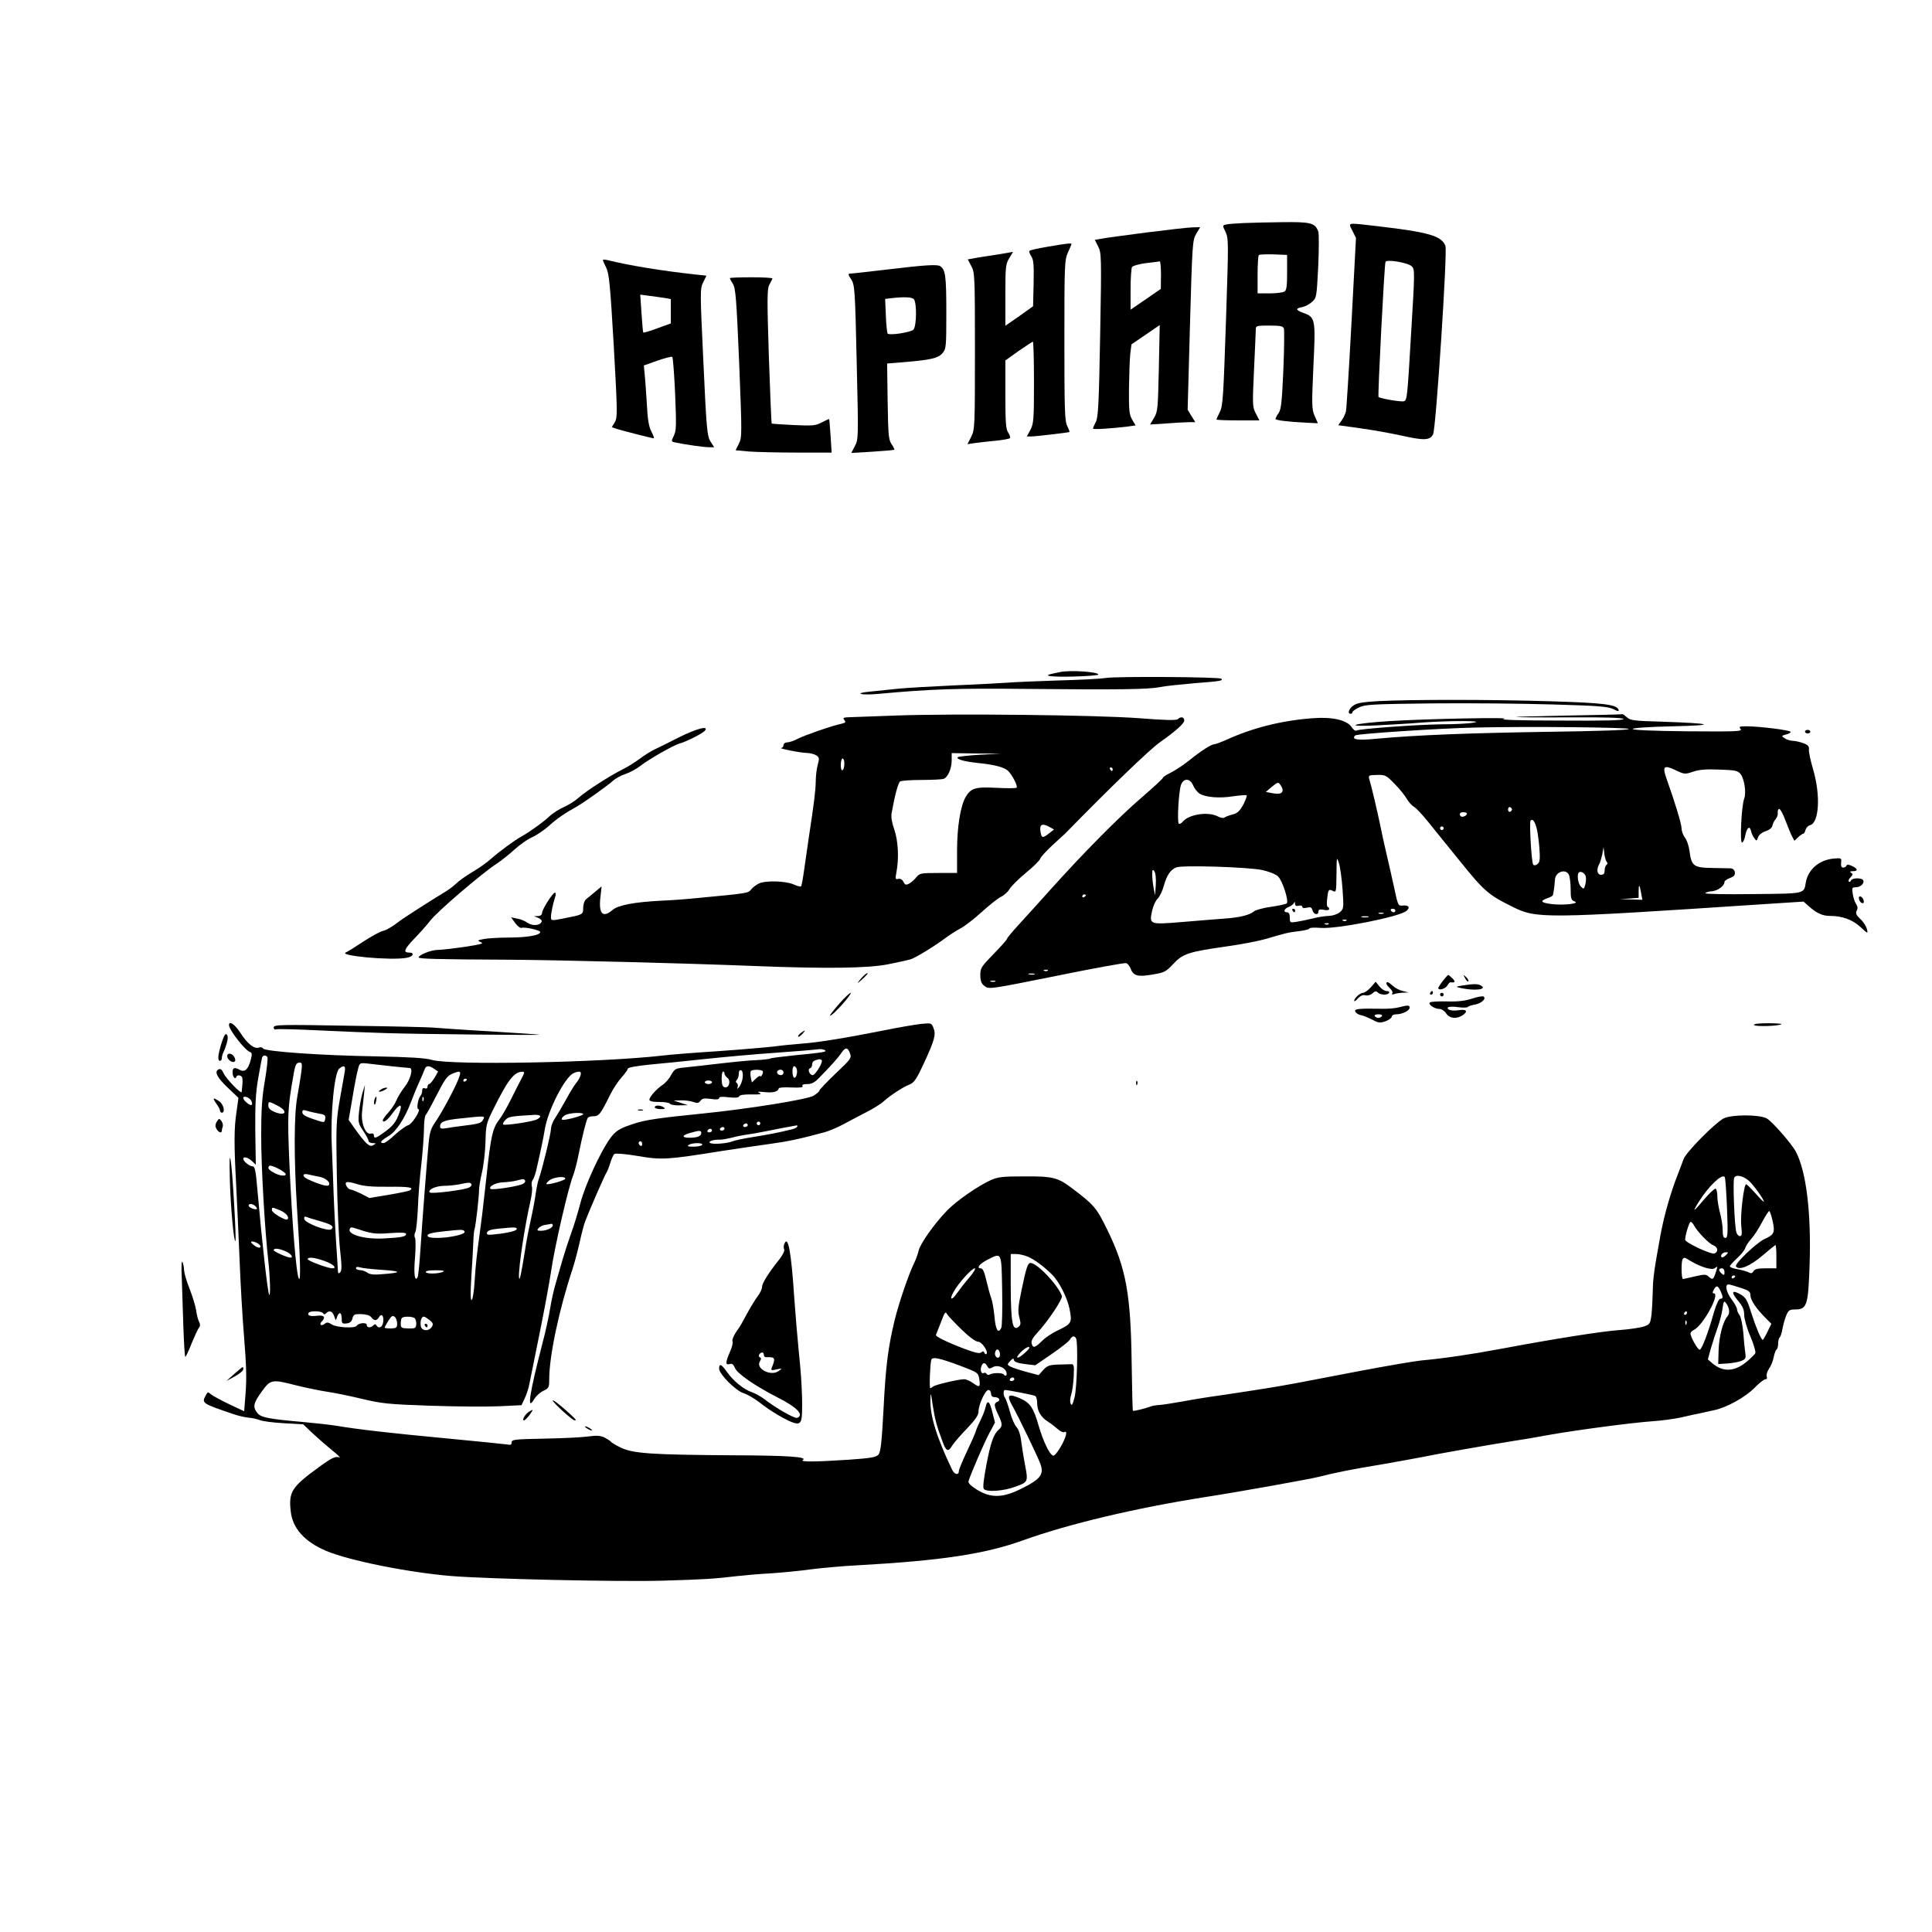 <?xml version="1.0" standalone="no"?>
<!DOCTYPE svg PUBLIC "-//W3C//DTD SVG 20010904//EN"
 "http://www.w3.org/TR/2001/REC-SVG-20010904/DTD/svg10.dtd">
<svg version="1.0" xmlns="http://www.w3.org/2000/svg"
 width="1080pt" height="1080pt" viewBox="0 0 1080 1080"
 preserveAspectRatio="xMidYMid meet">

<g transform="translate(0,1080) scale(0.1,-0.1)"
fill="#000000" stroke="none">
<path d="M6950 9553 c-41 -2 -85 -5 -96 -8 -21 -5 -21 -5 -3 -42 17 -37 17
-55 2 -503 -14 -416 -17 -469 -34 -503 -11 -21 -19 -40 -19 -42 0 -3 54 -5
120 -5 l120 0 -20 39 c-19 37 -19 49 -10 243 5 111 10 213 10 226 0 21 4 22
75 22 61 0 77 -3 82 -16 3 -9 2 -114 -3 -233 -8 -178 -12 -220 -27 -241 -9
-13 -17 -28 -17 -32 0 -7 69 -16 171 -21 l66 -3 -18 41 c-16 37 -17 57 -7 277
13 266 11 275 -57 299 -43 16 -44 25 -6 32 16 3 41 16 55 29 26 23 26 27 35
198 4 96 5 185 0 196 -17 48 -43 54 -199 52 -80 -1 -179 -3 -220 -5z m245
-276 c0 -76 -3 -100 -15 -107 -8 -5 -45 -10 -82 -10 l-68 0 0 103 c0 57 3 107
7 111 4 4 41 5 83 4 l75 -3 0 -98z"/>
<path d="M7560 9510 l20 -40 -25 -472 c-14 -260 -28 -484 -31 -497 -3 -14 -14
-37 -24 -51 l-19 -27 122 -17 c67 -9 173 -28 236 -42 122 -27 154 -26 172 8
16 29 81 1022 69 1053 -21 56 -92 77 -375 110 -181 21 -169 23 -145 -25z m332
-199 c17 -16 17 -33 -3 -361 -22 -376 -23 -386 -41 -393 -14 -5 -133 15 -142
24 -5 5 32 734 39 755 5 16 126 -4 147 -25z"/>
<path d="M6405 9500 c-121 -16 -234 -31 -252 -35 l-33 -6 19 -37 c18 -36 19
-56 11 -493 -7 -387 -11 -461 -24 -487 -9 -17 -16 -34 -16 -38 0 -6 109 1 197
12 l41 6 -19 32 c-16 27 -19 49 -18 171 1 77 4 165 7 195 l7 55 79 54 79 54
-5 -241 c-5 -225 -6 -243 -27 -278 l-22 -37 92 6 c51 4 107 7 126 7 l35 0 -22
35 -21 35 13 473 c13 456 14 474 35 510 l22 37 -42 -1 c-23 0 -141 -14 -262
-29z m85 -237 l-1 -78 -84 -58 -85 -58 0 113 c0 62 4 119 8 125 4 7 39 17 77
22 39 4 73 9 78 10 4 0 7 -34 7 -76z"/>
<path d="M5858 9421 c-53 -9 -100 -19 -103 -23 -4 -3 1 -17 10 -31 13 -20 15
-48 13 -152 l-3 -127 -77 -55 -78 -54 0 172 c0 158 2 174 22 206 l21 35 -29
-5 c-16 -3 -63 -11 -104 -17 -41 -6 -85 -13 -97 -16 l-23 -4 20 -38 c19 -35
20 -56 20 -475 0 -425 -1 -439 -21 -479 l-21 -41 39 6 c21 3 73 9 116 13 43 4
80 11 83 15 3 5 -2 19 -10 31 -13 18 -16 56 -16 213 l0 190 74 53 c41 28 77
52 80 52 3 0 6 -102 6 -228 0 -208 -2 -230 -20 -265 l-20 -37 21 0 c27 0 213
22 217 25 2 2 -4 17 -12 34 -14 26 -16 90 -16 478 0 425 1 450 20 492 11 24
20 45 20 47 0 6 -28 3 -132 -15z"/>
<path d="M3370 9346 c0 -3 9 -22 19 -43 16 -33 22 -95 42 -436 21 -375 21
-400 6 -427 l-17 -28 32 -11 c37 -11 193 -51 202 -51 4 0 -2 17 -13 38 -14 27
-21 68 -25 152 -4 63 -9 138 -12 166 l-5 51 76 27 c43 15 80 24 83 21 4 -4 11
-97 16 -207 7 -174 7 -205 -7 -233 -16 -33 -16 -34 11 -39 57 -12 158 -26 185
-26 l29 0 -21 33 c-18 30 -22 68 -39 442 -19 399 -19 411 -1 447 l18 37 -57 6
c-194 21 -381 52 -496 81 -14 3 -26 4 -26 0z m348 -212 l32 -6 0 -68 0 -68
-75 -27 c-42 -16 -77 -26 -79 -24 -2 2 -6 51 -10 108 l-7 104 53 -7 c29 -4 68
-9 86 -12z"/>
<path d="M4965 9294 c-104 -12 -198 -23 -208 -23 -18 -1 -18 -3 2 -34 19 -31
21 -57 30 -462 10 -422 10 -430 -10 -468 l-20 -39 118 7 c65 4 120 9 122 11 2
2 -5 16 -15 31 -17 25 -19 52 -22 239 l-3 212 88 7 c155 13 196 22 221 50 21
25 22 33 22 231 0 200 -5 237 -34 256 -17 11 -82 7 -291 -18z m143 -166 c18
-18 16 -153 -2 -171 -15 -15 -133 -33 -144 -22 -3 3 -8 48 -10 100 l-4 94 33
4 c70 8 115 7 127 -5z"/>
<path d="M4080 9245 c0 -3 8 -18 17 -32 15 -23 20 -84 35 -442 16 -402 16
-417 -2 -452 l-18 -36 75 -7 c42 -3 163 -6 269 -6 l193 0 -6 93 c-3 50 -7 93
-8 94 -1 2 -19 -7 -41 -18 -35 -19 -51 -20 -158 -15 -65 3 -120 7 -122 8 -2 2
-9 171 -16 375 -10 318 -10 376 2 400 8 15 16 31 18 36 2 4 -51 7 -117 7 -67
0 -121 -2 -121 -5z"/>
<path d="M5925 7043 c-11 -2 -30 -6 -42 -9 -59 -12 -10 -19 117 -16 77 2 140
7 140 11 0 16 -159 26 -215 14z"/>
<path d="M6180 7010 c-30 -5 -152 -11 -270 -14 -118 -4 -242 -9 -275 -12 -33
-2 -166 -10 -295 -15 -129 -6 -273 -14 -320 -19 -47 -5 -116 -12 -155 -16 -42
-4 -63 -9 -52 -13 11 -4 53 -4 95 0 294 27 435 32 822 28 527 -5 689 -3 753
10 29 6 117 15 197 22 144 11 159 14 147 25 -9 10 -588 14 -647 4z"/>
<path d="M7710 6881 c-87 -5 -123 -10 -143 -24 -26 -17 -37 -47 -17 -47 6 0
10 4 10 9 0 5 17 17 38 27 33 16 77 18 407 22 204 2 507 -1 675 -6 258 -7 310
-12 339 -26 24 -13 32 -14 29 -4 -10 30 -83 39 -388 48 -326 10 -762 10 -950
1z"/>
<path d="M5005 6800 c-110 -4 -222 -8 -249 -9 -41 -1 -47 -3 -36 -16 10 -12 7
-15 -17 -21 -53 -11 -202 -63 -242 -83 -22 -12 -49 -21 -61 -21 -11 0 -20 -7
-20 -15 0 -8 -6 -15 -12 -16 -25 -1 107 -28 143 -28 19 -1 43 -7 53 -14 16
-11 17 -18 7 -53 -6 -21 -11 -64 -11 -94 -1 -51 -9 -117 -40 -320 -6 -41 -17
-117 -24 -167 -7 -51 -15 -95 -18 -98 -3 -3 -22 2 -44 12 -46 19 -159 22 -194
3 -14 -7 -32 -21 -41 -32 -17 -21 -14 -21 -299 -48 -58 -6 -150 -13 -205 -15
-152 -8 -240 -25 -271 -52 -54 -46 -78 -22 -68 69 l7 63 -24 -20 c-13 -11 -29
-24 -36 -30 -7 -5 -19 -16 -28 -23 -8 -7 -15 -28 -15 -47 0 -38 -1 -38 -109
-59 -70 -14 -71 -13 -71 8 0 22 11 74 24 114 4 12 3 22 -2 22 -12 0 -72 -94
-72 -114 0 -10 -9 -16 -22 -17 l-23 0 23 -10 c13 -5 22 -14 20 -21 -8 -22 -51
-26 -78 -7 -14 10 -40 21 -59 24 l-34 7 23 -32 c12 -17 28 -29 35 -27 17 7
105 -13 105 -23 0 -18 -68 -30 -169 -31 -58 0 -124 -4 -146 -8 -37 -7 -38 -9
-17 -18 19 -7 2 -12 -90 -26 -62 -9 -130 -17 -150 -17 -37 0 -107 -28 -108
-42 0 -8 90 -11 515 -13 285 -2 984 -20 1360 -35 406 -16 638 -13 752 10 54
11 109 23 123 27 28 9 132 72 196 120 24 18 61 41 83 53 22 11 75 52 118 91
43 39 92 78 109 86 17 8 39 28 48 44 9 15 50 56 91 90 41 33 77 69 80 79 3 10
34 43 68 75 34 31 65 60 69 63 254 260 476 474 535 515 84 59 133 103 133 119
0 20 -20 24 -36 8 -8 -8 -74 -6 -215 5 -232 18 -1039 27 -1364 15z m473 -219
c-64 -4 -120 -10 -124 -14 -11 -11 37 -24 111 -32 91 -9 146 -23 169 -43 23
-21 57 -87 49 -95 -3 -4 -53 -4 -112 -1 -119 6 -143 -1 -173 -51 -29 -51 -48
-167 -48 -301 l0 -124 -104 0 c-98 0 -106 -2 -123 -23 -10 -13 -28 -29 -40
-36 -19 -10 -24 -8 -33 10 -7 13 -18 19 -29 16 -16 -4 -17 0 -10 37 15 77 10
176 -12 239 -13 37 -19 71 -15 91 18 101 37 171 48 178 7 4 61 8 120 8 58 0
114 3 123 6 24 9 45 58 45 104 l0 40 138 -2 137 -1 -117 -6z m-758 -50 c0 -17
-4 -33 -10 -36 -6 -4 -10 8 -10 29 0 20 5 36 10 36 6 0 10 -13 10 -29z m1500
-31 c0 -5 -2 -10 -4 -10 -3 0 -8 5 -11 10 -3 6 -1 10 4 10 6 0 11 -4 11 -10z
m-351 -324 l23 -13 -27 -21 c-36 -28 -42 -28 -48 5 -8 45 7 54 52 29z"/>
<path d="M8760 6800 c-168 -3 -296 -7 -285 -8 11 -2 149 -3 307 -2 190 1 288
-2 293 -9 4 -8 -105 -11 -357 -9 -212 0 -342 4 -313 9 70 11 -430 1 -638 -12
-206 -13 -265 -33 -72 -24 72 4 186 10 254 16 154 11 363 11 286 -1 -27 -5
-108 -9 -180 -9 -138 -2 -457 -25 -473 -35 -6 -3 -17 5 -26 19 -26 40 -110 59
-220 50 -172 -13 -337 -54 -488 -124 -26 -11 -52 -21 -59 -21 -17 0 -75 -37
-143 -92 -32 -26 -79 -56 -103 -68 -23 -11 -43 -24 -43 -29 0 -4 -54 -54 -119
-110 -124 -106 -328 -312 -516 -522 -60 -67 -138 -153 -172 -190 -35 -38 -63
-72 -63 -76 0 -5 -34 -43 -75 -85 -70 -72 -75 -79 -75 -120 1 -34 6 -47 25
-61 24 -18 33 -16 401 58 206 42 382 74 390 71 8 -3 19 -17 24 -30 15 -41 40
-48 121 -34 68 11 76 15 118 60 54 57 83 67 301 98 80 11 177 30 215 41 111
33 127 37 188 44 31 4 57 10 57 15 0 4 28 6 63 3 92 -7 440 62 479 95 23 19
13 33 -20 30 -26 -3 -27 -1 -48 97 -12 55 -31 141 -43 190 -12 50 -28 124 -36
165 -15 71 -47 210 -61 256 -5 20 -2 21 43 22 47 1 52 -1 100 -51 28 -28 58
-66 68 -84 10 -17 28 -37 39 -43 12 -6 48 -45 81 -86 33 -41 67 -83 75 -93 8
-10 49 -60 90 -111 147 -183 168 -201 305 -269 135 -67 170 -67 1394 14 l233
15 35 -31 c41 -35 72 -49 113 -49 68 0 125 -21 169 -61 43 -40 44 -40 37 -12
-4 15 -20 41 -37 56 -23 22 -27 32 -20 46 7 12 6 24 -3 37 -7 10 -16 36 -19
57 -5 34 -4 37 17 37 27 0 51 24 41 40 -9 14 -62 13 -68 -2 -2 -7 -8 -10 -12
-6 -4 4 0 15 10 24 13 14 14 19 3 25 -9 6 -7 9 10 9 30 0 28 14 -5 29 -19 9
-29 9 -31 2 -2 -6 -10 -11 -18 -11 -10 0 -14 9 -12 27 3 26 1 27 -37 24 -83
-6 -146 -59 -160 -132 -12 -67 2 -64 -296 -67 -151 -2 -269 0 -266 5 3 5 20
10 38 11 32 3 69 30 69 52 0 6 14 16 31 22 22 8 29 16 27 32 -2 13 -11 21 -23
22 -11 0 -59 1 -107 2 -101 2 -113 11 -124 98 -4 27 -15 60 -26 73 -10 13 -18
36 -18 51 0 24 -37 146 -86 283 -22 64 -11 72 52 42 50 -24 53 -24 98 -9 35
12 73 15 148 12 88 -3 103 -6 118 -25 21 -27 33 -104 20 -138 -15 -40 -25
-245 -12 -245 6 0 15 19 19 43 9 43 25 53 32 20 2 -10 9 -27 17 -37 13 -19 14
-19 22 4 5 14 22 27 43 34 21 7 35 19 37 31 2 11 10 27 18 36 8 9 13 24 12 35
-2 10 2 21 7 22 6 2 22 -27 36 -65 14 -37 31 -78 38 -91 l12 -22 21 20 c12 11
25 20 29 20 4 0 9 9 12 21 3 11 14 23 25 26 51 13 60 166 18 310 -15 51 -26
102 -24 114 2 17 -5 25 -32 35 -19 7 -47 13 -61 13 -14 1 -33 7 -44 15 -17 12
-17 13 8 20 15 3 27 10 27 15 0 9 -174 31 -247 31 -39 0 -44 -2 -33 -15 11
-14 -21 -15 -296 -13 -200 2 -308 7 -307 13 2 6 90 12 225 15 253 6 225 16
-67 26 -150 4 -172 7 -190 24 -12 11 -23 19 -26 18 -2 -2 -141 -5 -309 -8z
m345 -75 c0 -6 -164 -12 -460 -16 -441 -7 -729 -18 -955 -39 -102 -10 -138 -4
-114 19 9 9 473 40 674 44 293 7 855 1 855 -8z m-2435 -316 c7 -17 23 -37 35
-45 33 -21 111 -28 190 -15 38 5 71 8 74 5 3 -3 -6 -26 -19 -52 -20 -36 -32
-48 -60 -55 -19 -5 -40 -13 -45 -17 -6 -5 -21 -2 -35 5 -53 30 -164 14 -199
-29 -7 -9 -17 -13 -21 -11 -11 7 -1 182 12 218 15 39 51 37 68 -4z m500 -25
c0 -20 -17 -25 -57 -18 l-37 7 34 29 c32 26 36 27 47 11 7 -9 13 -22 13 -29z
m1282 -109 c0 -5 -5 -11 -11 -13 -6 -2 -11 4 -11 13 0 9 5 15 11 13 6 -2 11
-8 11 -13z m-252 -24 c0 -11 -26 -22 -34 -14 -12 12 -5 23 14 23 11 0 20 -4
20 -9z m388 -74 c6 -17 13 -68 17 -113 5 -67 3 -83 -10 -94 -9 -8 -19 -9 -24
-4 -10 11 -23 238 -15 247 11 11 22 -2 32 -36z m-518 -7 c0 -5 -4 -10 -10 -10
-5 0 -10 5 -10 10 0 6 5 10 10 10 6 0 10 -4 10 -10z m911 -187 c7 -7 6 -13 -1
-18 -5 -3 -10 -17 -10 -31 0 -17 -5 -24 -20 -24 -22 0 -27 28 -11 58 6 9 13
35 18 57 l7 40 4 -35 c2 -19 8 -40 13 -47z m-1476 -156 c7 -104 7 -107 -16
-127 -14 -11 -39 -19 -59 -20 -20 0 -60 -6 -90 -14 -30 -7 -72 -16 -92 -19
-37 -6 -38 -5 -38 24 0 19 -5 29 -15 29 -23 0 -18 20 9 30 13 5 26 15 29 22 4
9 6 8 6 -4 1 -11 7 -15 21 -11 11 3 20 0 20 -6 0 -7 9 -9 26 -5 20 5 26 2 31
-15 6 -24 33 -29 33 -6 0 11 8 13 30 9 19 -4 30 -2 30 5 0 6 -4 11 -8 11 -4 0
-6 17 -4 38 6 59 9 64 32 52 19 -10 20 -8 21 92 1 99 1 102 14 62 7 -23 16
-89 20 -147z m-447 109 c35 -8 74 -23 86 -35 25 -23 62 -139 49 -151 -4 -4
-44 -13 -87 -19 -44 -6 -87 -18 -95 -25 -25 -21 -79 -35 -166 -41 -44 -3 -150
-12 -235 -19 -184 -15 -186 -15 -170 61 6 28 20 59 31 69 11 10 27 43 35 73
17 59 36 88 69 102 29 14 409 2 483 -15z m-597 -82 l-4 -59 -8 40 c-4 22 -8
56 -8 75 0 30 2 33 12 19 7 -10 10 -38 8 -75z m2309 57 c5 -11 10 -47 10 -81
0 -53 3 -62 22 -69 33 -12 -60 -23 -128 -15 -61 8 -68 17 -24 33 17 5 31 14
31 18 1 4 4 19 6 33 2 14 4 36 5 50 0 44 58 67 78 31z m94 -9 c3 -10 2 -30 -2
-46 -7 -27 -9 -28 -25 -12 -16 17 -23 66 -11 79 10 9 33 -3 38 -21z m310 -94
l7 -38 -63 2 -63 2 53 3 52 4 0 36 c0 44 5 41 14 -9z m-3104 -12 c0 -3 -4 -8
-10 -11 -5 -3 -10 -1 -10 4 0 6 5 11 10 11 6 0 10 -2 10 -4z m1730 -86 c0 -5
-4 -10 -9 -10 -6 0 -13 5 -16 10 -3 6 1 10 9 10 9 0 16 -4 16 -10z m-67 -17
c-7 -2 -19 -2 -25 0 -7 3 -2 5 12 5 14 0 19 -2 13 -5z m-85 -20 c-10 -2 -26
-2 -35 0 -10 3 -2 5 17 5 19 0 27 -2 18 -5z m-121 -19 c-3 -3 -12 -4 -19 -1
-8 3 -5 6 6 6 11 1 17 -2 13 -5z m-100 -20 c-3 -3 -12 -4 -19 -1 -8 3 -5 6 6
6 11 1 17 -2 13 -5z m-1570 -260 c-3 -3 -12 -4 -19 -1 -8 3 -5 6 6 6 11 1 17
-2 13 -5z m-74 -21 c-7 -2 -21 -2 -30 0 -10 3 -4 5 12 5 17 0 24 -2 18 -5z
m-220 -40 c-7 -2 -19 -2 -25 0 -7 3 -2 5 12 5 14 0 19 -2 13 -5z"/>
<path d="M7225 5710 c3 -5 8 -10 11 -10 2 0 4 5 4 10 0 6 -5 10 -11 10 -5 0
-7 -4 -4 -10z"/>
<path d="M3795 6678 c-55 -28 -116 -58 -135 -67 -19 -9 -57 -32 -83 -52 -27
-20 -70 -47 -95 -59 -70 -35 -202 -119 -246 -158 -21 -19 -59 -43 -85 -54 -25
-11 -59 -33 -76 -48 -35 -34 -118 -93 -160 -116 -37 -20 -128 -87 -175 -129
-19 -17 -64 -49 -100 -70 -36 -21 -77 -51 -92 -66 -15 -15 -49 -39 -75 -54
-44 -26 -215 -135 -238 -153 -43 -33 -75 -52 -98 -57 -15 -4 -64 -31 -110 -61
-45 -30 -86 -55 -91 -57 -57 -19 252 -48 338 -31 36 6 46 29 13 29 -35 0 -28
18 29 78 33 34 73 79 88 99 34 47 289 266 374 321 23 15 67 50 98 78 31 28 75
59 99 69 23 10 64 38 92 62 45 41 87 70 155 108 43 24 174 118 203 144 15 14
47 32 73 40 26 9 62 29 82 45 43 34 185 116 220 125 42 12 127 56 140 71 26
31 -45 13 -145 -37z"/>
<path d="M10090 6710 c0 -5 7 -10 15 -10 8 0 15 5 15 10 0 6 -7 10 -15 10 -8
0 -15 -4 -15 -10z"/>
<path d="M10392 5774 c1 -9 9 -19 16 -22 9 -3 13 2 10 14 -1 9 -9 19 -16 22
-9 3 -13 -2 -10 -14z"/>
<path d="M4835 5352 c-5 -4 -19 -18 -30 -32 -16 -21 -14 -20 13 4 29 27 37 36
30 36 -2 0 -7 -4 -13 -8z"/>
<path d="M8066 5317 c-15 -19 -26 -37 -26 -40 0 -16 40 -5 50 13 6 11 14 19
18 19 26 -4 30 3 12 21 -11 11 -22 20 -24 20 -3 0 -16 -15 -30 -33z"/>
<path d="M8190 5332 c6 -13 14 -21 18 -18 3 4 -2 14 -12 24 -18 16 -18 16 -6
-6z"/>
<path d="M7663 5281 c-15 -17 -35 -31 -44 -31 -16 0 -49 -30 -49 -45 0 -5 10
1 21 14 14 15 28 21 42 17 12 -3 29 2 39 11 14 13 21 14 30 5 15 -15 55 -16
63 -2 3 6 -3 10 -14 10 -11 0 -29 12 -40 26 l-21 26 -27 -31z"/>
<path d="M7750 5302 c0 -5 9 -17 20 -27 11 -10 17 -22 13 -28 -4 -6 0 -8 11
-4 10 4 32 7 49 8 l32 1 -33 8 c-18 4 -43 17 -56 29 -24 22 -36 27 -36 13z"/>
<path d="M8175 5291 c-40 -7 -40 -7 -10 -14 78 -17 150 -9 115 13 -16 11 -44
11 -105 1z"/>
<path d="M7995 5250 c-3 -5 -1 -10 4 -10 6 0 11 5 11 10 0 6 -2 10 -4 10 -3 0
-8 -4 -11 -10z"/>
<path d="M4693 5191 c-29 -33 -53 -63 -53 -67 0 -11 55 43 92 89 47 59 19 43
-39 -22z"/>
<path d="M8050 5240 c0 -5 5 -10 10 -10 6 0 10 5 10 10 0 6 -4 10 -10 10 -5 0
-10 -4 -10 -10z"/>
<path d="M8230 5218 c-40 -13 -79 -18 -142 -16 -48 1 -90 -1 -95 -6 -11 -11
26 -36 53 -36 12 0 29 -11 38 -25 19 -29 60 -33 94 -9 30 21 19 34 -23 27 -37
-6 -69 2 -61 15 3 5 28 6 56 2 28 -4 53 -3 55 1 3 4 20 10 39 13 37 7 65 32
50 45 -5 4 -34 -1 -64 -11z"/>
<path d="M7820 5169 c-19 -5 -60 -9 -90 -8 -139 2 -160 0 -154 -16 4 -8 18
-18 33 -20 14 -3 43 -15 64 -26 33 -18 42 -18 72 -8 19 7 35 19 35 26 0 7 11
13 25 13 33 0 75 20 75 37 0 15 -9 15 -60 2z m-95 -49 c-3 -5 -12 -10 -20 -10
-8 0 -17 5 -20 10 -4 6 5 10 20 10 15 0 24 -4 20 -10z"/>
<path d="M1280 5070 c0 -27 90 -142 118 -151 11 -4 12 -13 3 -46 -14 -52 -33
-68 -60 -54 -30 17 -41 13 -41 -13 0 -27 16 -44 22 -24 2 6 12 9 21 5 15 -6
16 -18 8 -91 -2 -15 -90 77 -102 106 -7 17 -16 25 -25 21 -28 -11 -13 -44 47
-101 l62 -59 -11 -79 c-14 -93 -14 -178 -2 -404 5 -91 13 -277 19 -415 5 -137
17 -339 26 -448 12 -143 14 -227 8 -302 l-8 -104 -85 40 c-46 22 -92 47 -101
55 -16 14 -18 14 -28 -5 -25 -45 -23 -46 154 -106 28 -10 66 -18 85 -20 19 -1
48 -8 64 -14 15 -6 76 -14 135 -17 l106 -6 50 -48 c28 -26 77 -69 110 -96 33
-26 52 -45 42 -41 -22 8 -43 -2 -122 -60 -144 -105 -162 -134 -150 -240 10
-96 76 -170 197 -222 130 -55 460 -121 700 -141 212 -17 939 -33 1183 -26 237
7 283 10 420 26 44 5 127 12 185 15 58 4 157 13 220 22 63 8 183 19 265 23
467 26 713 63 925 140 257 92 628 180 1015 241 172 26 589 101 635 113 94 24
199 45 360 71 85 15 184 33 220 40 70 15 371 68 510 90 47 7 137 22 200 34
152 27 462 68 575 76 50 3 122 13 160 21 39 9 88 20 110 24 22 5 59 13 81 18
68 15 169 71 221 123 26 27 54 49 62 49 8 0 11 6 7 16 -3 9 3 28 13 43 11 15
22 43 26 64 4 20 11 40 16 43 5 3 9 18 9 34 0 16 4 31 9 34 4 3 11 24 15 47 4
22 13 56 21 75 12 29 19 34 47 34 70 0 76 20 84 256 9 288 -19 516 -77 626
-24 45 -133 170 -163 186 -42 23 -198 22 -241 0 -50 -27 -211 -190 -224 -228
-7 -19 -21 -57 -32 -85 -38 -95 -77 -230 -97 -340 -36 -198 -42 -241 -43 -316
-1 -41 -4 -98 -7 -128 -7 -51 -9 -55 -43 -66 -20 -7 -81 -16 -135 -20 -99 -7
-355 -47 -664 -105 -171 -32 -324 -54 -445 -65 -38 -4 -198 -31 -355 -61 -157
-30 -310 -59 -340 -65 -30 -5 -75 -14 -100 -18 -56 -10 -289 -46 -390 -60 -41
-6 -113 -18 -160 -27 -47 -8 -101 -17 -120 -18 -19 -1 -42 -5 -50 -9 -26 -10
-94 -27 -97 -23 -2 2 -5 122 -7 267 -5 385 -31 529 -136 744 -61 125 -74 140
-203 237 -75 56 -104 63 -262 62 -121 0 -146 -3 -187 -21 -75 -35 -189 -114
-243 -169 -71 -73 -152 -187 -160 -226 -4 -18 -16 -51 -27 -73 -30 -62 -84
-221 -107 -315 -37 -154 -50 -258 -62 -496 -10 -187 -16 -240 -28 -255 -13
-15 -41 -20 -169 -29 -187 -12 -272 -13 -254 -1 28 17 -81 25 -403 26 -442 3
-545 10 -613 42 -29 14 -55 29 -57 34 -3 4 -19 14 -35 23 -24 11 -44 13 -93 6
-34 -5 -144 -10 -244 -12 -167 -3 -183 -5 -183 -21 0 -13 -6 -16 -22 -12 -13
2 -169 18 -348 35 -311 29 -491 50 -610 70 -30 5 -109 14 -175 20 -205 18
-247 26 -267 52 -26 34 -22 54 25 119 50 69 56 70 196 34 53 -13 130 -29 171
-35 41 -6 129 -24 195 -40 109 -26 145 -30 380 -38 143 -5 316 -6 385 -3 l125
6 18 38 c10 21 22 57 26 80 5 23 31 155 59 292 28 138 55 288 62 335 19 135
98 479 126 545 6 17 20 68 29 115 20 100 42 186 50 200 3 6 16 10 28 10 36 0
42 8 99 123 16 32 45 75 64 96 19 21 34 43 34 48 0 6 55 15 123 22 67 6 205
20 307 31 102 11 280 27 395 35 116 8 221 17 235 19 14 3 32 1 40 -4 16 -10
-3 -13 -175 -30 -66 -7 -124 -14 -129 -17 -4 -3 -38 -7 -75 -9 -36 -1 -129
-10 -206 -19 -77 -9 -165 -19 -196 -22 -53 -5 -58 -8 -78 -43 -11 -21 -33 -46
-48 -55 -33 -22 -72 -66 -73 -82 0 -9 17 -13 54 -13 30 0 58 -4 61 -10 3 -5
27 -10 53 -9 l47 1 -40 13 -40 13 42 1 c23 1 54 -4 69 -9 21 -8 29 -7 39 6 10
14 21 16 59 11 31 -5 46 -3 46 5 0 7 17 9 54 4 38 -4 56 -2 58 6 3 7 27 11 69
10 48 -1 59 1 44 9 -15 7 -7 8 30 4 48 -5 75 3 78 21 1 5 33 7 71 5 49 -2 67
0 62 8 -5 7 4 11 26 11 25 0 42 9 65 33 68 69 109 115 126 141 23 33 35 33 48
-1 10 -27 7 -32 -80 -114 -50 -48 -91 -91 -91 -96 0 -5 -15 -17 -32 -28 -36
-21 -357 -73 -623 -100 -240 -24 -316 -35 -380 -56 -83 -27 -104 -40 -136 -85
-53 -74 -138 -258 -164 -357 -14 -54 -37 -130 -52 -170 -14 -39 -34 -100 -45
-137 -10 -36 -28 -96 -39 -135 -12 -38 -27 -106 -34 -150 -7 -44 -26 -132 -43
-195 -73 -283 -88 -381 -47 -313 10 18 34 40 52 48 31 15 33 19 33 65 0 128
54 386 130 615 11 33 29 101 40 150 11 50 25 104 32 120 23 61 110 260 118
270 4 6 14 29 21 53 7 23 17 46 23 51 7 5 60 1 131 -11 133 -23 164 -21 470
28 83 13 202 30 265 39 103 14 166 27 310 66 25 7 70 26 100 42 30 16 88 47
129 68 40 20 85 48 100 62 35 32 109 81 146 95 25 10 39 31 78 115 62 134 70
164 55 201 -11 28 -12 28 -72 22 -34 -4 -128 -20 -211 -37 -211 -42 -367 -67
-455 -73 -41 -3 -111 -10 -155 -16 -44 -5 -183 -17 -310 -26 -126 -8 -268 -19
-315 -25 -342 -39 -1177 -55 -1285 -24 -35 11 -127 16 -315 20 -305 5 -619 27
-630 44 -3 7 -14 9 -23 5 -26 -9 -64 21 -103 82 -31 48 -64 71 -64 44z m215
-180 c3 -5 -3 -64 -14 -129 -16 -92 -21 -162 -21 -308 0 -180 20 -524 40 -703
10 -90 13 -197 5 -188 -8 8 -39 279 -66 586 -9 107 -14 132 -27 132 -17 0 -52
28 -52 42 0 15 26 8 48 -12 l22 -21 -3 188 c-1 146 2 212 16 293 10 58 20 111
22 118 5 14 21 16 30 2z m3098 -16 c10 -10 -35 -84 -50 -84 -18 0 -30 33 -15
38 7 2 12 12 12 22 0 16 10 23 41 29 3 0 9 -2 12 -5z m-2908 -61 c-3 -27 -14
-91 -23 -143 -19 -106 -19 -341 -2 -620 19 -285 22 -416 11 -398 -15 22 -38
308 -53 639 -12 279 -10 315 22 496 10 62 16 73 36 73 12 0 14 -9 9 -47z m500
27 c50 -5 96 -10 104 -10 23 0 6 -65 -28 -107 -16 -21 -37 -54 -45 -74 -8 -20
-29 -50 -45 -68 -17 -18 -31 -38 -31 -43 0 -19 26 -1 55 40 40 55 58 55 37 0
-19 -52 -35 -72 -86 -109 -44 -32 -56 -36 -56 -15 0 9 -7 12 -18 9 -29 -7 -55
60 -48 122 3 28 8 73 11 100 l5 50 -14 -45 c-7 -25 -16 -73 -19 -106 -6 -57
-4 -65 23 -105 16 -24 30 -50 30 -56 0 -7 10 -13 23 -13 21 -1 21 -1 3 -12
-21 -12 -42 8 -107 99 l-30 43 21 122 c11 68 25 140 31 160 9 37 10 37 52 33
23 -3 83 -9 132 -15z m-258 -32 c-3 -18 -16 -89 -28 -158 -20 -116 -21 -146
-16 -425 3 -165 11 -351 18 -412 10 -88 10 -116 1 -125 -9 -9 -12 -8 -13 7 -1
11 -2 34 -3 50 -12 179 -17 279 -21 380 -2 66 -7 185 -10 265 -9 180 14 417
42 437 27 21 36 15 30 -19z m500 17 l22 -15 -20 -35 c-12 -19 -25 -35 -30 -35
-5 0 -9 -7 -9 -15 0 -9 -6 -12 -15 -9 -10 4 -15 0 -15 -13 0 -10 -4 -23 -9
-28 -14 -15 -24 -75 -13 -75 19 0 -34 -84 -56 -90 -11 -3 -44 -26 -73 -52 -28
-27 -57 -48 -65 -48 -25 0 -15 14 26 38 43 24 93 99 128 193 11 30 31 79 45
109 14 30 27 63 31 73 7 21 25 22 53 2z m2026 1 c8 -19 -3 -57 -14 -50 -12 7
-12 64 0 64 5 0 11 -6 14 -14z m-301 -46 c-1 -18 -10 -42 -18 -54 -12 -14 -15
-16 -11 -4 4 10 1 20 -4 24 -7 4 -7 10 0 17 6 6 11 22 11 35 0 15 5 22 13 19
7 -2 11 -18 9 -37z m112 32 c2 -4 1 -14 -5 -22 -5 -8 -9 -11 -9 -6 0 5 -11 -1
-24 -13 l-23 -22 -6 28 c-3 15 -3 31 0 35 6 11 60 10 67 0z m116 -7 c0 -8 -6
-15 -14 -15 -17 0 -28 14 -19 24 12 12 33 6 33 -9z m-1814 -28 c-16 -48 -95
-195 -131 -247 -26 -37 -33 -59 -39 -120 -10 -106 -35 -429 -46 -598 -5 -78
-12 -147 -16 -153 -16 -26 -22 21 -14 111 4 52 4 102 0 110 -5 8 -4 23 2 33 5
10 11 71 14 135 2 64 11 173 19 242 8 69 14 157 15 196 0 38 4 74 9 80 5 5 30
50 55 99 55 107 65 121 97 134 43 17 48 14 35 -22z m364 27 c0 -3 -6 -18 -14
-32 -8 -15 -34 -65 -57 -112 -23 -47 -54 -101 -69 -120 -36 -46 -47 -95 -70
-313 -24 -217 -26 -230 -39 -327 -17 -125 -21 -161 -28 -263 -3 -54 -10 -100
-16 -104 -7 -4 -8 38 -2 133 5 76 10 164 11 194 1 30 4 62 7 70 6 16 25 180
25 220 0 14 7 56 16 95 9 38 18 115 20 171 2 96 4 104 47 190 77 155 112 201
157 203 6 1 12 -2 12 -5z m315 -16 c-4 -13 -15 -32 -25 -43 -9 -11 -34 -51
-55 -90 -21 -38 -49 -86 -62 -105 -13 -19 -23 -46 -23 -60 0 -26 -51 -235 -68
-280 -5 -14 -13 -50 -17 -80 -4 -30 -16 -95 -27 -145 -11 -49 -27 -130 -34
-180 -22 -137 -31 -176 -33 -143 -2 56 31 278 64 423 8 34 12 71 8 83 -3 12
-1 28 4 35 6 6 15 32 21 57 18 77 41 183 47 225 18 110 114 297 163 317 33 13
44 9 37 -14z m805 11 c0 -7 7 -17 16 -24 21 -15 10 -58 -14 -53 -13 2 -17 15
-18 46 0 23 3 42 8 42 4 0 8 -5 8 -11z m-1440 -33 c0 -3 -4 -8 -10 -11 -5 -3
-10 -1 -10 4 0 6 5 11 10 11 6 0 10 -2 10 -4z m1370 -16 c0 -5 -9 -10 -20 -10
-11 0 -20 5 -20 10 0 6 9 10 20 10 11 0 20 -4 20 -10z m-2576 -102 c5 -9 7
-20 3 -24 -8 -8 -47 24 -47 38 0 15 32 5 44 -14z m963 0 c-3 -8 -6 -5 -6 6 -1
11 2 17 5 13 3 -3 4 -12 1 -19z m-817 -28 c62 -31 49 -62 -15 -36 -24 10 -35
21 -35 35 0 26 1 26 50 1z m233 -45 c32 -5 38 -10 35 -28 -4 -25 -3 -25 -75 0
-36 12 -53 23 -53 35 0 14 5 15 28 8 15 -5 44 -11 65 -15z m1477 -3 c0 -8 -86
-32 -112 -32 -19 0 -1 24 23 31 35 10 89 10 89 1z m-240 -12 c0 -6 -10 -14
-22 -19 -32 -13 -178 -34 -185 -27 -4 3 2 15 12 25 17 19 27 21 163 29 17 1
32 -3 32 -8z m-320 -20 c-10 -19 -25 -23 -125 -35 -27 -3 -65 -9 -82 -12 -25
-4 -33 -2 -33 10 0 26 24 36 115 45 142 15 137 15 125 -8z m1550 -20 c0 -5 -4
-10 -10 -10 -5 0 -10 5 -10 10 0 6 5 10 10 10 6 0 10 -4 10 -10z m-70 -10 c0
-5 -7 -10 -16 -10 -8 0 -12 5 -9 10 3 6 10 10 16 10 5 0 9 -4 9 -10z m276 -9
c-3 -5 -18 -12 -33 -15 -74 -18 -126 -28 -213 -42 -52 -8 -104 -19 -115 -24
-29 -12 -111 -19 -126 -9 -14 8 20 20 56 18 11 0 40 5 65 11 25 7 59 14 75 16
17 2 66 10 110 19 67 14 140 27 178 34 5 0 6 -3 3 -8z m-406 -11 c0 -5 -7 -10
-16 -10 -8 0 -12 5 -9 10 3 6 10 10 16 10 5 0 9 -4 9 -10z m-70 -10 c0 -5 -7
-10 -16 -10 -8 0 -12 5 -9 10 3 6 10 10 16 10 5 0 9 -4 9 -10z m-60 -14 c0
-17 -22 -26 -66 -26 -45 0 -43 14 4 27 53 15 62 15 62 -1z m-330 -62 c0 -8 -4
-12 -10 -9 -5 3 -10 10 -10 16 0 5 5 9 10 9 6 0 10 -7 10 -16z m335 -4 c-3 -5
-25 -10 -48 -10 -31 0 -38 3 -27 10 20 13 83 13 75 0z m-2337 -153 c27 -21
-11 -26 -50 -6 -37 19 -45 29 -32 42 6 6 57 -16 82 -36z m196 -25 c39 -7 67
-34 53 -48 -8 -8 -56 6 -114 33 -36 16 -35 36 0 28 12 -3 40 -9 61 -13z m7870
-174 c6 -147 4 -168 -9 -168 -11 0 -15 11 -15 43 0 23 -7 67 -15 97 -8 30 -15
72 -15 92 0 20 -4 39 -9 43 -5 3 -35 -24 -65 -60 -62 -73 -69 -76 -29 -12 55
87 127 156 144 138 4 -3 9 -81 13 -173z m125 149 c26 -25 81 -101 81 -114 0
-4 -21 16 -46 45 -25 28 -49 52 -53 52 -13 0 -34 -178 -27 -235 5 -43 3 -55
-8 -55 -7 0 -17 10 -20 23 -10 33 -20 282 -12 302 8 22 51 13 85 -18z m-6619
14 c0 -8 -76 -31 -102 -31 -7 1 -3 9 11 20 23 20 91 28 91 11z m-225 -10 c3
-6 -2 -14 -12 -19 -26 -14 -172 -36 -181 -28 -13 14 31 36 72 37 23 1 55 5 71
9 43 11 43 11 50 1z m-762 -35 c116 1 145 -4 117 -21 -6 -3 -58 -14 -117 -24
l-108 -18 -46 24 c-26 12 -51 23 -57 23 -15 0 -35 28 -28 39 4 6 26 3 59 -7
39 -13 85 -17 180 -16z m462 15 c3 -6 -2 -14 -12 -19 -25 -14 -211 -37 -220
-28 -15 14 31 36 76 37 25 0 64 4 86 8 56 12 63 12 70 2z m-1205 -126 c8 -9 8
-15 2 -15 -18 0 -42 12 -42 21 0 14 26 10 40 -6z m134 -20 c35 -15 55 -39 43
-51 -9 -10 -87 36 -87 51 0 18 -1 18 44 0z m8345 -60 c14 -64 9 -77 -43 -100
-44 -19 -171 -140 -162 -154 16 -25 79 1 149 61 37 32 70 58 72 58 3 0 5 -29
5 -65 l0 -65 -60 0 c-44 0 -61 -4 -68 -16 -7 -12 -14 -14 -28 -6 -10 5 -38 13
-61 17 -24 4 -43 11 -43 16 0 5 18 25 40 45 21 19 42 45 46 57 3 12 19 36 34
52 15 17 42 58 60 93 18 34 36 62 40 62 4 0 12 -25 19 -55z m-8121 -1 c66 -19
81 -29 65 -45 -16 -16 -147 33 -152 56 -2 13 1 16 13 12 9 -4 42 -14 74 -23z
m7682 -25 c19 -35 83 -101 107 -110 27 -10 30 -37 7 -46 -19 -7 -164 61 -164
77 0 25 23 100 31 100 4 0 13 -9 19 -21z m-6380 1 c0 -14 -35 -30 -66 -30 -22
0 -24 2 -14 14 6 8 24 17 38 19 15 2 30 5 35 6 4 0 7 -3 7 -9z m-1061 -30 c52
-16 78 -19 152 -13 63 4 89 3 89 -5 0 -15 -26 -20 -125 -25 -108 -6 -208 23
-189 55 7 10 2 11 73 -12z m859 8 c-3 -8 -38 -17 -87 -24 -73 -9 -81 -9 -79 5
2 11 19 18 58 22 97 10 112 10 108 -3z m-291 -14 c5 -14 -86 -34 -153 -34 -39
0 -54 4 -54 14 0 9 26 16 93 23 103 11 109 11 114 -3z m-1152 -67 c11 -9 14
-16 8 -20 -6 -4 -22 2 -34 13 -18 14 -20 19 -8 20 8 0 23 -6 34 -13z m150 -41
c31 -13 48 -36 28 -36 -18 0 -93 34 -93 41 0 13 26 11 65 -5z m8052 -23 c-9
-9 -19 -14 -23 -11 -10 10 6 28 24 28 15 0 15 -1 -1 -17z m-3901 -8 c35 -15
85 -51 132 -97 42 -40 88 -131 101 -196 15 -76 11 -82 -66 -119 -30 -14 -70
-40 -88 -59 -40 -39 -51 -42 -58 -14 -4 14 6 32 30 58 60 64 145 191 139 208
-25 65 -139 184 -176 184 -15 0 -24 -29 -50 -154 -19 -91 -21 -116 -12 -150 9
-35 9 -43 -6 -54 -32 -24 -41 27 -42 226 l0 182 30 0 c17 0 47 -7 66 -15z
m-144 -187 c2 -106 0 -201 -5 -211 -17 -36 -32 -10 -38 64 -4 41 -12 87 -18
102 -6 16 -18 60 -27 98 -11 48 -20 69 -31 69 -27 0 -8 25 37 48 81 41 78 47
82 -170z m-3788 163 c47 -16 73 -41 44 -41 -25 0 -138 42 -138 51 0 14 39 10
94 -10z m7638 -1 c58 -34 119 -52 134 -39 17 14 17 11 3 -30 -12 -35 -16 -37
-39 -16 -14 12 -23 12 -75 0 -33 -8 -63 -14 -67 -15 -10 0 -11 104 -1 113 9 9
7 10 45 -13z m-7312 -49 c109 -7 106 -16 -7 -24 -43 -4 -67 -1 -80 9 -10 7
-28 14 -40 14 -13 0 -23 5 -23 11 0 7 8 9 23 4 12 -4 69 -10 127 -14z m3278
-43 c-25 -29 -55 -68 -67 -85 -31 -46 -47 -41 -20 6 27 49 101 131 118 131 7
0 -7 -24 -31 -52z m4222 31 c0 -18 -2 -19 -15 -9 -8 7 -15 16 -15 21 0 5 7 9
15 9 9 0 15 -9 15 -21z m-7165 1 c-28 -12 -95 -12 -95 0 0 6 25 10 58 9 41 0
51 -3 37 -9z m7225 -24 c0 -3 -4 -8 -10 -11 -5 -3 -10 -1 -10 4 0 6 5 11 10
11 6 0 10 -2 10 -4z m30 -65 c47 -15 55 -22 55 -43 1 -27 33 -74 86 -127 l31
-31 -22 -45 c-12 -25 -24 -45 -26 -45 -9 0 -39 72 -64 150 -22 71 -31 87 -58
103 -50 29 -58 16 -18 -32 28 -33 36 -52 36 -81 0 -21 15 -75 35 -121 19 -45
31 -87 27 -94 -4 -7 -26 -29 -49 -48 -68 -56 -132 -58 -192 -7 l-24 21 17 62
c10 34 27 87 38 117 11 30 23 77 27 104 5 39 8 46 17 35 22 -27 26 -60 11 -77
-26 -29 -47 -111 -50 -190 l-2 -77 50 3 c28 2 63 8 78 14 25 10 28 15 23 47
-3 20 -8 70 -11 113 -4 42 -13 85 -20 95 -8 10 -15 25 -15 34 0 8 -13 33 -30
55 -30 40 -40 84 -17 84 6 0 37 -9 67 -19z m-112 -18 c15 -34 15 -43 -1 -43
-8 0 -22 -29 -35 -72 -33 -118 -69 -213 -81 -213 -11 0 -51 71 -51 91 0 6 9
15 19 20 51 24 149 204 111 204 -8 0 -8 6 0 20 14 27 23 25 38 -7z m-7812
-124 c4 -8 9 -8 17 0 18 18 35 12 45 -16 9 -27 9 -28 16 -5 11 32 26 27 26 -9
0 -27 3 -30 27 -27 19 2 29 10 33 28 6 22 11 25 50 24 28 -1 47 -7 55 -17 15
-21 31 -22 43 -1 14 25 29 9 24 -26 -4 -30 -25 -40 -38 -19 -4 8 -9 8 -17 0
-15 -15 -37 -14 -37 3 0 15 -46 11 -56 -5 -9 -16 -113 -10 -139 7 -20 13 -28
14 -40 4 -19 -16 -33 -4 -17 12 24 24 14 38 -24 33 -40 -5 -58 1 -49 16 8 13
72 11 81 -2z m3569 -91 c42 -41 79 -68 92 -68 22 0 60 -57 47 -69 -4 -3 -9 0
-11 7 -4 9 -9 10 -18 2 -9 -8 -34 -2 -91 19 -98 37 -166 70 -162 79 2 4 14 36
28 71 21 56 25 62 34 45 6 -10 43 -49 81 -86z m4055 92 c0 -5 -5 -10 -11 -10
-5 0 -7 5 -4 10 3 6 8 10 11 10 2 0 4 -4 4 -10z m-7210 -59 c0 -23 -4 -26 -35
-27 -19 0 -35 2 -35 4 0 3 9 20 21 39 17 27 24 31 35 22 8 -6 14 -23 14 -38z
m97 31 c6 -4 10 -19 10 -33 -2 -24 -6 -26 -44 -25 -39 1 -43 3 -43 27 0 14 3
29 7 32 9 9 55 9 70 -1z m84 -11 c20 -16 22 -23 13 -38 -17 -27 -58 -24 -62 5
-4 28 4 52 17 52 5 0 19 -9 32 -19z m7026 -23 c-3 -8 -6 -5 -6 6 -1 11 2 17 5
13 3 -3 4 -12 1 -19z m-3412 -79 c12 -19 6 -273 -8 -329 -11 -43 -16 -51 -22
-36 -5 10 -3 32 3 50 6 17 12 63 14 101 3 61 1 70 -14 69 -10 0 -43 -1 -74 -2
-48 -2 -60 -6 -82 -30 l-26 -29 -68 18 c-37 10 -77 23 -88 29 -21 11 -21 12
-3 32 15 16 19 17 21 5 2 -10 21 -17 61 -22 l58 -7 92 63 c51 35 97 71 102 81
11 20 25 23 34 7z m-283 -79 c-42 -39 -64 -39 -27 0 16 17 36 30 44 30 11 0 5
-10 -17 -30z m-142 -11 c0 -20 -15 -26 -25 -9 -9 15 3 43 15 35 5 -3 10 -15
10 -26z m-219 -65 c94 -36 97 -37 103 -72 7 -47 2 -50 -34 -24 -16 12 -39 22
-50 22 -32 0 -164 -31 -174 -41 -6 -5 -13 -9 -16 -9 -6 0 -1 137 6 159 6 18
45 10 165 -35z m148 -1 c8 -15 13 -16 30 -6 24 15 66 1 76 -25 7 -18 -3 -31
-13 -16 -8 11 -62 11 -80 0 -6 -3 -13 -2 -17 4 -4 6 -10 8 -15 5 -13 -8 -22
13 -15 35 8 25 21 26 34 3z m151 -73 c0 -5 -7 -10 -16 -10 -8 0 -12 5 -9 10 3
6 10 10 16 10 5 0 9 -4 9 -10z m-130 -80 c0 -13 7 -20 19 -20 26 0 37 -18 17
-26 -21 -8 -20 -22 4 -72 24 -50 25 -65 4 -83 -29 -24 -46 -71 -70 -197 -16
-85 -21 -129 -14 -136 18 -18 112 -11 178 14 69 25 70 27 52 121 -6 30 -15 85
-20 122 -5 45 -15 76 -28 90 -11 12 -28 51 -37 87 -10 36 -22 69 -26 75 -11
11 -12 45 -1 45 21 -1 161 -28 170 -34 5 -3 10 -22 10 -41 0 -42 21 -78 60
-102 15 -9 39 -28 54 -41 14 -13 31 -21 37 -18 21 13 11 -29 -20 -82 -16 -29
-36 -52 -42 -49 -20 6 -55 79 -80 164 -29 102 -48 130 -100 154 -72 32 -83 22
-47 -41 34 -61 142 -284 156 -324 21 -57 0 -85 -101 -135 -108 -55 -173 -57
-253 -9 -35 22 -51 38 -48 48 14 45 88 216 116 268 l32 60 -15 59 c-15 62 -28
71 -38 26 -3 -15 -15 -46 -26 -68 -11 -22 -24 -51 -28 -65 -4 -14 -27 -66 -51
-116 -24 -51 -44 -99 -44 -108 0 -24 -25 -19 -37 7 -87 181 -124 301 -122 391
1 47 2 45 13 -29 12 -78 22 -116 55 -204 20 -55 32 -59 53 -23 10 16 47 59 83
96 48 51 65 75 65 96 0 38 38 120 55 120 8 0 15 -9 15 -20z"/>
<path d="M2130 4710 c-24 -15 -7 -18 20 -3 14 7 18 13 10 13 -8 0 -22 -4 -30
-10z"/>
<path d="M2094 4655 c-3 -8 -4 -20 -2 -27 3 -7 7 -1 10 15 6 29 1 36 -8 12z"/>
<path d="M2375 3390 c3 -5 8 -10 11 -10 2 0 4 5 4 10 0 6 -5 10 -11 10 -5 0
-7 -4 -4 -10z"/>
<path d="M9805 5070 c6 -10 143 -6 153 5 3 3 -32 5 -77 5 -52 0 -80 -4 -76
-10z"/>
<path d="M1530 5057 c0 -10 6 -14 14 -11 8 3 117 0 242 -6 126 -6 292 -13 369
-15 178 -6 887 -13 860 -9 -11 2 -137 10 -280 19 -143 8 -280 18 -305 20 -25
3 -237 8 -472 11 -391 7 -428 6 -428 -9z"/>
<path d="M4476 5025 c-11 -8 -17 -17 -14 -20 2 -3 13 4 23 15 21 23 18 25 -9
5z"/>
<path d="M1237 4965 c-19 -63 -22 -95 -7 -95 6 0 10 7 10 15 0 8 4 23 9 33 15
31 28 77 23 90 -8 24 -18 11 -35 -43z"/>
<path d="M1270 4896 c0 -18 27 -39 40 -31 7 4 7 12 0 26 -12 22 -40 26 -40 5z"/>
<path d="M6351 4744 c0 -11 3 -14 6 -6 3 7 2 16 -1 19 -3 4 -6 -2 -5 -13z"/>
<path d="M1209 4631 c12 -16 21 -34 21 -40 0 -6 5 -11 10 -11 21 0 10 48 -15
64 -35 23 -39 20 -16 -13z"/>
<path d="M3660 4610 c0 -5 15 -10 33 -10 24 0 28 3 17 10 -20 13 -50 13 -50 0z"/>
<path d="M3568 4593 c6 -2 18 -2 25 0 6 3 1 5 -13 5 -14 0 -19 -2 -12 -5z"/>
<path d="M1212 4530 c-9 -15 -10 -26 -2 -40 11 -21 30 -27 30 -11 0 5 2 15 5
23 3 7 0 21 -7 31 -12 16 -14 16 -26 -3z"/>
<path d="M1285 4203 c4 -148 22 -349 31 -340 6 6 -16 388 -26 447 -7 40 -8 12
-5 -107z"/>
<path d="M4384 3845 c-4 -8 -4 -22 0 -30 3 -8 -10 -33 -29 -57 -57 -71 -95
-131 -95 -152 0 -10 -10 -33 -23 -50 -13 -17 -41 -62 -62 -101 -20 -38 -42
-77 -49 -85 -23 -31 -36 -61 -31 -70 3 -6 -3 -31 -14 -56 -26 -59 -27 -77 -2
-69 14 4 21 -2 30 -23 13 -31 111 -99 238 -164 109 -55 150 -98 109 -114 -14
-5 -121 56 -185 106 -20 15 -51 32 -69 38 -45 15 -102 62 -137 111 -31 45 -45
52 -45 20 0 -30 93 -124 137 -137 21 -7 61 -30 88 -51 61 -49 160 -107 197
-116 20 -5 28 -2 35 12 13 26 8 207 -11 380 -8 81 -20 220 -26 308 -17 260
-35 355 -56 300z m-114 -619 c0 -8 6 -14 13 -13 51 2 53 -4 32 -57 -7 -16 -4
-18 26 -11 33 7 33 6 12 -9 -43 -32 -131 13 -105 54 8 14 8 20 0 22 -6 2 -8
10 -4 16 10 16 26 15 26 -2z"/>
<path d="M1016 3660 c2 -58 6 -181 9 -275 3 -93 8 -170 11 -170 3 0 19 34 35
75 17 41 35 80 41 88 8 9 8 19 0 35 -6 12 -13 41 -16 65 -4 23 -20 76 -36 117
-17 42 -30 88 -31 103 0 15 -4 36 -9 47 -5 12 -7 -23 -4 -85z"/>
<path d="M1310 3120 l-45 -40 48 26 c26 14 47 32 47 40 0 18 2 19 -50 -26z"/>
<path d="M3090 2971 c0 -11 110 -111 122 -111 14 0 9 5 -57 64 -36 31 -65 53
-65 47z"/>
<path d="M2958 2909 c-21 -12 -43 -49 -29 -49 5 0 19 14 31 30 23 33 23 34 -2
19z"/>
<path d="M3270 2826 c0 -3 9 -10 20 -16 11 -6 20 -8 20 -6 0 3 -9 10 -20 16
-11 6 -20 8 -20 6z"/>
</g>
</svg>
